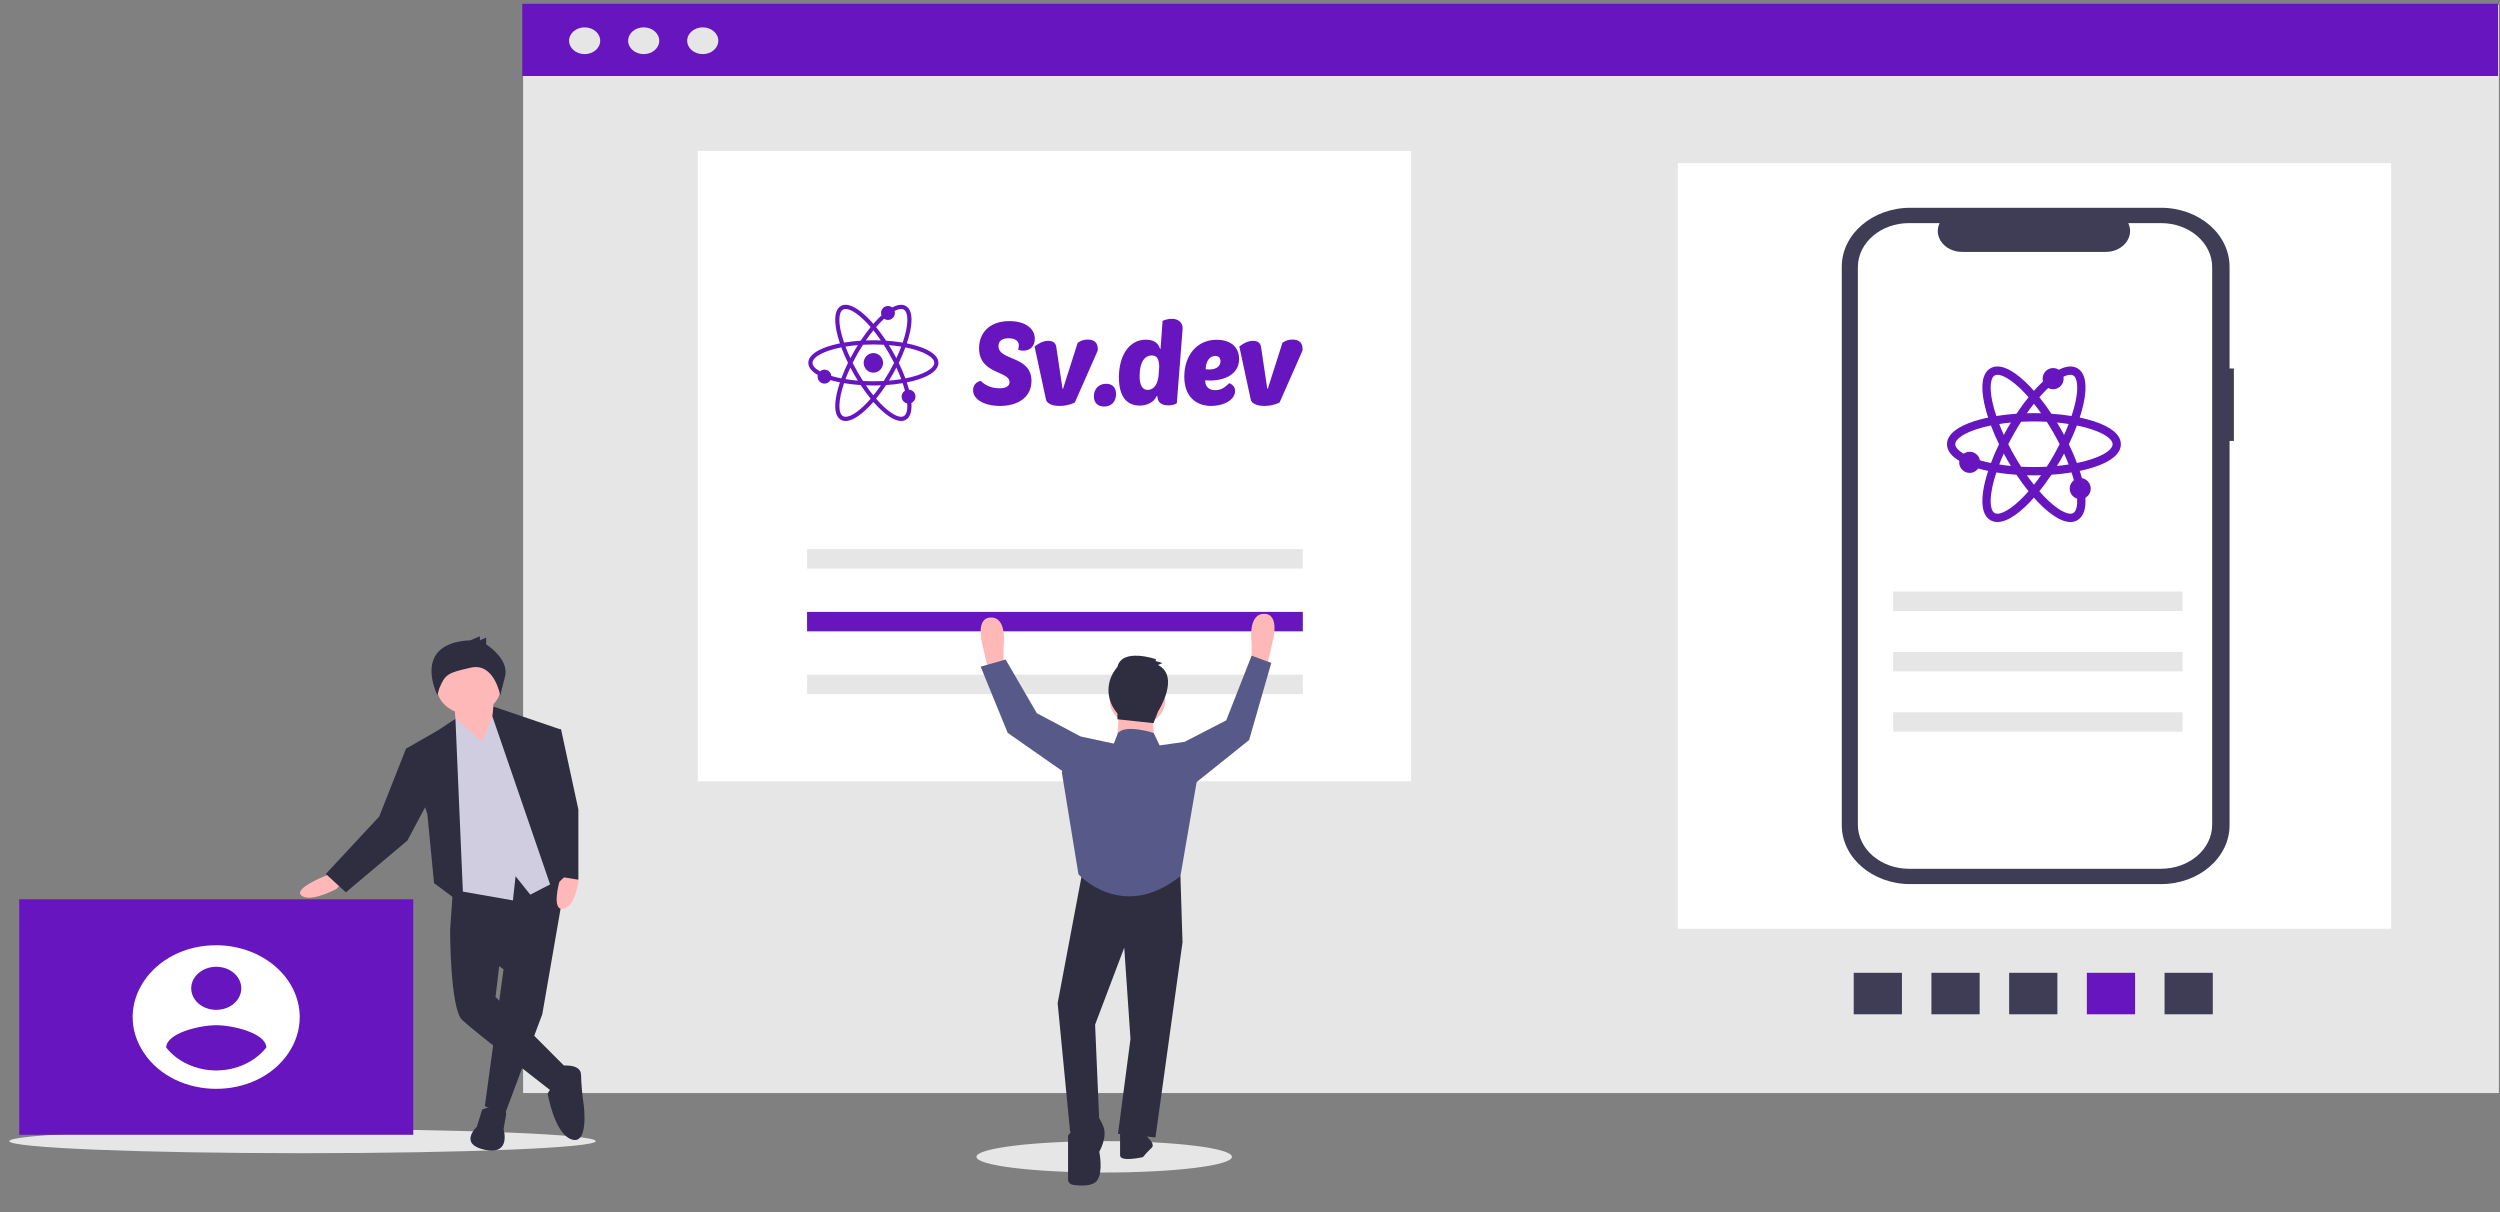 <?xml version="1.0" encoding="utf-8"?>
<svg viewBox="-125.474 33.214 890.263 431.727" width="890.263" height="431.727" xmlns="http://www.w3.org/2000/svg">
  <rect x="-125.474" y="33.214" width="890.263" height="431.727" fill="#808080" stroke="none"/>
  <rect x="60.808" y="34.913" width="703.576" height="387.54" fill="#e6e6e6" style=""/>
  <rect x="123.023" y="86.954" width="254" height="224.473" fill="#fff" style=""/>
  <rect x="472.023" y="91.307" width="254" height="272.636" fill="#fff" style=""/>
  <ellipse cx="267.735" cy="445.165" rx="45.5" ry="5.59" fill="#e6e6e6" style=""/>
  <ellipse cx="-17.739" cy="439.575" rx="104.425" ry="4.3" fill="#e6e6e6" style=""/>
  <rect x="60.508" width="703.576" height="25.707" fill="#6615bf" y="34.57" style=""/>
  <circle cx="-123.781" cy="-152.369" r="5.54" fill="#e6e6e6" style="" transform="matrix(1, 0, 0, 0.86, 206.501, 178.759)"/>
  <circle cx="-102.753" cy="-152.369" r="5.54" fill="#e6e6e6" style="" transform="matrix(1, 0, 0, 0.86, 206.501, 178.759)"/>
  <circle cx="-81.725" cy="-152.369" r="5.54" fill="#e6e6e6" style="" transform="matrix(1, 0, 0, 0.86, 206.501, 178.759)"/>
  <path d="M 670.023 164.437 L 668.484 164.437 L 668.484 128.186 C 668.484 116.597 657.562 107.204 644.088 107.204 L 554.787 107.204 C 541.313 107.204 530.391 116.597 530.391 128.186 L 530.391 327.065 C 530.391 338.652 541.313 348.046 554.787 348.046 L 644.088 348.046 C 657.562 348.046 668.484 338.652 668.484 327.065 L 668.484 190.242 L 670.023 190.242 Z" fill="#3f3d56" style=""/>
  <path d="M 644.073 112.663 L 632.416 112.663 C 634.738 117.559 630.55 122.918 624.402 122.918 L 573.242 122.918 C 567.094 122.918 562.906 117.559 565.228 112.663 L 554.341 112.663 C 544.279 112.663 536.123 119.677 536.123 128.331 L 536.123 326.919 C 536.123 335.572 544.279 342.588 554.341 342.588 L 644.073 342.588 C 654.134 342.588 662.291 335.572 662.291 326.919 L 662.291 128.331 C 662.291 119.677 654.134 112.663 644.073 112.663 Z" fill="#fff" style=""/>
  <rect x="161.926" y="228.749" width="176.544" height="6.926" fill="#e6e6e6" style=""/>
  <rect x="161.926" y="251.11" width="176.544" height="6.926" fill="#6615bf" style=""/>
  <rect x="161.926" y="273.472" width="176.544" height="6.926" fill="#e6e6e6" style=""/>
  <rect x="548.675" y="243.86" width="103.064" height="6.926" fill="#e6e6e6" style=""/>
  <rect x="548.675" y="265.361" width="103.064" height="6.926" fill="#e6e6e6" style=""/>
  <rect x="548.675" y="286.863" width="103.064" height="6.926" fill="#e6e6e6" style=""/>
  <rect x="793.269" y="606.563" width="14.773" height="17.177" transform="matrix(0, 1, -1, 0, 1269.078, -413.634)" fill="#3f3d56" style=""/>
  <rect x="769.467" y="606.563" width="14.773" height="17.177" transform="matrix(0, 1, -1, 0, 1241.403, -389.833)" fill="#6615bf" style=""/>
  <rect x="745.666" y="606.563" width="14.773" height="17.177" transform="matrix(0, 1, -1, 0, 1213.729, -366.031)" fill="#3f3d56" style=""/>
  <rect x="721.864" y="606.563" width="14.773" height="17.177" transform="matrix(0, 1, -1, 0, 1186.054, -342.23)" fill="#3f3d56" style=""/>
  <rect x="698.063" y="606.563" width="14.773" height="17.177" transform="matrix(0, 1, -1, 0, 1158.38, -318.428)" fill="#3f3d56" style=""/>
  <path d="M 227.441 271.594 L 226.7 272.87 L 224.476 263.308 C 224.476 263.308 221.512 253.109 227.441 253.109 C 233.37 253.109 231.888 263.308 231.888 263.308 L 231.888 270.319 Z" style="fill: rgb(255, 184, 184);"/>
  <path d="M 324.682 270.289 L 325.423 271.564 L 327.647 262.003 C 327.647 262.003 330.611 251.804 324.682 251.804 C 318.753 251.804 320.235 262.003 320.235 262.003 L 320.235 269.014 Z" style="fill: rgb(255, 184, 184);"/>
  <polygon points="260.051 343.277 251.158 390.445 255.604 436.339 265.98 432.515 264.498 398.094 274.874 370.685 277.097 403.193 272.651 436.976 285.991 438.251 295.626 368.773 294.885 345.189 260.051 343.277" fill="#2f2e41" style=""/>
  <path d="M 260.051 430.603 L 254.863 437.614 L 254.863 453.281 C 254.863 454.213 255.649 455.008 256.719 455.157 C 259.262 455.515 263.69 455.77 265.239 453.549 C 267.462 450.363 265.98 443.351 265.98 443.351 C 265.98 443.351 268.944 438.251 267.462 434.427 C 265.98 430.603 264.498 429.965 264.498 429.965 Z" fill="#2f2e41" style=""/>
  <path d="M 282.285 436.977 L 283.767 438.889 C 283.767 438.889 285.991 440.801 284.508 442.076 C 283.42 443.067 282.429 444.132 281.544 445.263 C 281.544 445.263 273.391 447.175 273.391 444.626 L 273.391 436.339 Z" fill="#2f2e41" style=""/>
  <circle cx="73.113" cy="121.145" r="9.824" style="fill: rgb(255, 184, 184);" transform="matrix(1, 0, 0, 0.86, 206.501, 178.759)"/>
  <polygon points="273.021 285.591 272.28 297.702 285.62 298.339 284.879 286.228 273.021 285.591" style="fill: rgb(255, 184, 184);"/>
  <path d="M 287.473 298.658 L 285.369 294.238 C 285.369 294.238 275.615 291.009 272.65 294.196 L 271.168 298.021 L 259.31 295.471 L 252.639 308.219 L 258.569 344.551 C 258.569 344.551 274.132 361.762 294.884 345.19 L 300.813 310.769 L 296.366 297.383 Z" fill="#575a89" style=""/>
  <polygon points="294.885 299.933 296.367 297.383 311.19 289.733 320.236 266.704 327.236 269.284 319.342 296.745 297.849 313.955 294.885 299.933" fill="#575a89" style=""/>
  <polygon points="260.792 296.745 259.31 295.471 243.746 287.184 232.629 268.062 223.736 270.611 233.37 294.195 257.087 310.769 260.792 296.745" fill="#575a89" style=""/>
  <path d="M 286.905 270.01 L 288.512 269.319 L 286.102 268.629 L 286.102 267.937 C 286.102 267.937 274.055 263.793 272.449 270.7 C 268.192 275.62 268.192 282.358 272.449 287.278 L 272.449 289.351 L 285.299 290.732 L 286.905 286.587 C 286.905 286.587 294.937 274.154 286.905 270.01 Z" fill="#2f2e41" style=""/>
  <path d="M -7.075 344.025 L -9.93 345.253 C -9.93 345.253 -21.352 349.756 -18.02 352.211 C -14.689 354.667 -5.647 349.756 -5.647 349.756 L -3.743 347.709 Z" fill="#ffb8b8" style=""/>
  <polygon points="76.469 343.414 67.643 394.369 54.317 429.978 47.179 427.113 53.841 378.406 34.805 364.49 36.233 344.025 76.469 343.414" fill="#2f2e41" style=""/>
  <path d="M 46.227 428.341 C 46.227 428.341 54.317 424.657 54.793 429.979 L 53.841 435.3 C 53.841 435.3 56.696 444.713 47.178 442.667 C 37.66 440.62 44.323 434.481 44.323 434.481 Z" fill="#2f2e41" style=""/>
  <path d="M 40.992 359.988 L 34.805 364.49 C 34.805 364.49 34.805 392.323 39.088 396.416 C 43.371 400.509 70.498 421.383 71.449 422.202 C 72.401 423.02 76.684 414.016 76.684 414.016 L 50.986 388.23 L 52.889 372.267 Z" fill="#2f2e41" style=""/>
  <path d="M 73.829 412.788 C 73.829 412.788 81.443 411.56 81.443 416.062 C 81.538 419.622 81.856 423.174 82.395 426.704 C 82.395 426.704 84.299 441.029 78.112 438.983 C 71.925 436.936 69.546 422.611 69.546 422.611 C 70.121 421.42 71.121 420.417 72.401 419.746 C 74.305 418.927 73.829 412.788 73.829 412.788 Z" fill="#2f2e41" style=""/>
  <polygon points="50.034 282.629 51.462 297.774 47.655 303.504 37.185 294.908 36.233 283.448 50.034 282.629" fill="#ffb8b8" style=""/>
  <circle cx="-165.034" cy="115.063" r="11.422" fill="#ffb8b8" style="" transform="matrix(1, 0, 0, 0.86, 206.501, 178.759)"/>
  <polygon points="46.227 297.365 50.986 285.495 59.552 293.681 75.257 345.662 63.359 351.802 58.125 345.252 57.173 353.848 33.853 349.755 31.95 294.908 36.706 289.147 46.227 297.365" fill="#d0cde1" style=""/>
  <polygon points="39.564 355.485 36.709 289.179 30.522 293.272 19.1 299.82 26.715 323.151 29.094 347.709 39.564 355.485" fill="#2f2e41" style=""/>
  <polygon points="22.432 300.229 19.1 299.82 9.582 323.969 -9.454 344.434 -2.315 350.983 19.576 332.564 27.667 317.42 22.432 300.229" fill="#2f2e41" style=""/>
  <path d="M 74.404 344.4 L 73.755 347.088 C 73.755 347.088 70.784 357.587 75.089 356.861 C 79.395 356.135 80.517 346.988 80.517 346.988 L 79.83 344.434 Z" fill="#ffb8b8" style=""/>
  <polygon points="50.242 284.83 73.829 292.862 70.974 317.42 76.685 344.434 70.974 349.755 49.858 288.309 50.242 284.83" fill="#2f2e41" style=""/>
  <path d="M 42.065 261.22 L 45.418 259.779 L 45.418 261.22 L 47.653 260.259 L 47.653 262.662 C 47.653 262.662 56.035 267.948 54.358 274.196 C 52.682 280.443 52.682 280.923 52.682 280.923 C 52.682 280.923 50.563 269.042 42.181 270.965 C 33.8 272.887 33.125 273.234 30.89 278.521 L 30.284 280.788 C 30.284 280.788 20.832 262.181 42.065 261.22 Z" fill="#2f2e41" style=""/>
  <polygon points="70.498 292.862 74.305 292.862 80.492 321.513 80.492 346.48 72.878 345.252 66.691 307.597 70.498 292.862" fill="#2f2e41" style=""/>
  <rect x="-118.629" y="353.453" width="140.321" height="83.864" fill="#6615bf" style=""/>
  <path d="M -48.469 369.817 C -71.354 369.817 -85.658 391.124 -74.215 408.169 C -62.772 425.215 -34.166 425.215 -22.723 408.169 C -20.114 404.283 -18.74 399.873 -18.74 395.386 C -18.788 381.282 -32.07 369.858 -48.469 369.817 Z M -48.469 377.487 C -41.603 377.487 -37.312 383.88 -40.745 388.993 C -44.178 394.107 -52.76 394.107 -56.193 388.993 C -56.976 387.827 -57.388 386.505 -57.388 385.158 C -57.371 380.927 -53.388 377.502 -48.469 377.487 Z M -48.469 414.414 C -55.622 414.386 -62.297 411.322 -66.306 406.227 C -66.163 401.113 -54.415 398.299 -48.469 398.299 C -42.523 398.299 -30.774 401.113 -30.632 406.227 C -34.645 411.318 -41.318 414.381 -48.469 414.414 Z" fill="#fff" style=""/>
  <rect x="471.727" y="235.256" width="1.794" height="194.615" transform="matrix(0.555, -0.832, 0.904, 0.446, -313.053, 400.893)" fill="#fff" style=""/>
  <rect x="411.628" y="307.444" width="196.271" height="1.778" transform="matrix(0.897, -0.443, 0.56, 0.839, -379.681, 123.093)" fill="#fff" style=""/>
  <rect x="816.574" y="306.572" width="1.865" height="74.335" transform="matrix(0.758, -0.652, 0.767, 0.659, -283.861, 484.921)" fill="#fff" style=""/>
  <rect x="779.915" y="342.818" width="75.181" height="1.844" transform="matrix(0.758, -0.652, 0.767, 0.659, -283.861, 484.921)" fill="#fff" style=""/>
  <path d="M 619.97 183.689 C 618.292 183.144 616.45 182.672 614.485 182.276 C 615.126 180.366 615.653 178.519 616.023 176.787 C 617.366 170.473 616.685 166.325 614.052 164.792 C 613.392 164.406 612.634 164.212 611.797 164.212 C 610.56 164.212 609.154 164.653 607.634 165.476 C 607.071 165.028 606.375 164.781 605.657 164.779 C 603.867 164.779 602.417 166.242 602.417 168.047 C 602.417 168.45 602.498 168.832 602.631 169.19 C 601.384 170.334 600.108 171.657 598.822 173.135 C 593.989 167.579 589.272 164.213 585.847 164.213 C 585.011 164.213 584.253 164.408 583.593 164.792 C 580.96 166.326 580.278 170.476 581.622 176.787 C 581.992 178.52 582.519 180.367 583.159 182.277 C 581.194 182.672 579.352 183.144 577.675 183.689 C 571.584 185.672 568.364 188.342 568.364 191.41 C 568.364 193.516 569.882 195.434 572.803 197.072 C 572.741 197.323 572.699 197.582 572.699 197.854 C 572.699 199.658 574.151 201.122 575.941 201.122 C 577.147 201.122 578.187 200.449 578.744 199.461 C 580.125 199.869 581.603 200.229 583.159 200.542 C 582.518 202.451 581.992 204.298 581.622 206.031 C 580.279 212.346 580.961 216.493 583.594 218.028 C 584.253 218.411 585.011 218.606 585.847 218.606 C 589.272 218.606 593.989 215.241 598.822 209.683 C 603.657 215.241 608.374 218.608 611.797 218.608 C 612.634 218.608 613.391 218.411 614.05 218.029 C 616.056 216.86 616.927 214.173 616.636 210.172 C 617.8 209.639 618.546 208.477 618.545 207.198 C 618.551 205.488 617.227 204.065 615.519 203.95 C 615.211 202.803 614.868 201.666 614.485 200.544 C 616.451 200.148 618.293 199.676 619.97 199.13 C 626.061 197.148 629.28 194.478 629.28 191.41 C 629.28 188.342 626.061 185.672 619.97 183.689 Z M 603.835 170.752 C 604.356 171.109 604.982 171.32 605.657 171.32 C 607.448 171.32 608.899 169.855 608.899 168.05 C 608.899 167.721 608.836 167.41 608.747 167.111 C 609.923 166.494 610.958 166.176 611.798 166.176 C 612.297 166.176 612.716 166.278 613.082 166.492 C 614.834 167.514 615.223 171.208 614.123 176.377 C 613.752 178.121 613.214 179.987 612.555 181.919 C 609.977 181.49 607.376 181.19 604.767 181.025 C 603.319 178.822 601.761 176.694 600.098 174.649 C 601.27 173.28 602.517 171.979 603.835 170.752 Z M 606.219 195.72 C 605.409 197.133 604.563 198.526 603.68 199.895 C 600.444 200.073 597.202 200.073 593.965 199.895 C 593.083 198.526 592.238 197.133 591.428 195.72 C 590.62 194.3 589.85 192.86 589.118 191.4 C 590.582 188.491 592.201 185.661 593.965 182.924 C 597.202 182.747 600.444 182.747 603.68 182.924 C 605.444 185.661 607.063 188.491 608.529 191.4 C 607.798 192.86 607.027 194.301 606.219 195.72 Z M 609.594 193.596 C 610.43 195.373 611.193 197.183 611.884 199.02 C 609.963 199.334 608.029 199.57 606.09 199.731 C 606.703 198.747 607.308 197.737 607.902 196.7 C 608.486 195.676 609.049 194.64 609.594 193.596 Z M 602.335 201.92 C 601.229 203.542 600.056 205.12 598.822 206.65 C 597.589 205.12 596.418 203.542 595.31 201.92 C 596.469 201.965 597.639 201.989 598.822 201.989 C 600.006 201.989 601.177 201.965 602.335 201.92 Z M 591.557 199.73 C 589.616 199.57 587.683 199.334 585.762 199.019 C 586.411 197.289 587.173 195.473 588.052 193.595 C 588.597 194.64 589.162 195.675 589.746 196.699 C 590.338 197.737 590.944 198.746 591.555 199.73 Z M 588.058 189.214 C 587.223 187.44 586.457 185.633 585.763 183.799 C 587.683 183.485 589.616 183.248 591.555 183.09 C 590.943 184.073 590.338 185.083 589.743 186.12 C 589.162 187.141 588.6 188.173 588.058 189.214 Z M 595.31 180.9 C 596.418 179.276 597.589 177.699 598.822 176.17 C 600.056 177.699 601.229 179.276 602.335 180.9 C 601.177 180.855 600.006 180.83 598.822 180.83 C 597.639 180.83 596.469 180.855 595.31 180.9 Z M 607.902 186.12 C 607.317 185.099 606.713 184.087 606.09 183.088 C 608.029 183.247 609.962 183.484 611.883 183.798 C 611.188 185.632 610.424 187.439 609.589 189.213 C 609.049 188.183 608.492 187.152 607.902 186.12 Z M 583.523 176.377 C 582.422 171.208 582.813 167.513 584.566 166.491 C 584.931 166.277 585.351 166.174 585.847 166.174 C 588.413 166.174 592.748 169.09 597.547 174.647 C 595.98 176.567 594.412 178.704 592.88 181.023 C 590.16 181.202 587.544 181.504 585.092 181.918 C 584.434 179.987 583.894 178.12 583.523 176.377 Z M 579.147 197.524 C 578.981 195.874 577.618 194.582 575.94 194.582 C 575.135 194.582 574.407 194.891 573.84 195.382 C 571.566 194.124 570.308 192.743 570.308 191.41 C 570.308 188.708 575.454 185.805 583.813 184.151 C 584.733 186.621 585.776 189.043 586.938 191.41 C 585.776 193.775 584.733 196.198 583.813 198.669 C 582.241 198.362 580.683 197.98 579.147 197.524 Z M 585.847 216.645 C 585.351 216.645 584.931 216.542 584.564 216.328 C 582.247 214.978 582.328 209.03 585.089 200.9 C 587.543 201.314 590.159 201.618 592.881 201.797 C 594.329 203.998 595.886 206.127 597.548 208.173 C 592.747 213.729 588.412 216.645 585.847 216.645 Z M 613.624 204.413 C 612.655 205.006 612.064 206.061 612.064 207.196 C 612.064 208.787 613.191 210.111 614.683 210.403 C 614.891 213.483 614.343 215.591 613.079 216.328 C 612.713 216.542 612.295 216.645 611.797 216.645 C 609.232 216.645 604.898 213.729 600.097 208.173 C 601.759 206.127 603.318 203.998 604.767 201.797 C 607.376 201.629 609.977 201.329 612.556 200.9 C 612.97 202.122 613.328 203.298 613.623 204.414 Z M 613.831 198.668 C 612.912 196.198 611.868 193.775 610.706 191.41 C 611.868 189.043 612.912 186.621 613.831 184.151 C 622.19 185.805 627.337 188.708 627.337 191.41 C 627.337 194.112 622.19 197.015 613.831 198.669 Z" style="filter: none; fill-rule: nonzero; paint-order: fill; fill: rgb(102, 21, 191); stroke: rgb(102, 21, 191);"/>
  <path d="M 201.618 156.563 C 200.342 156.147 198.942 155.79 197.448 155.487 C 197.935 154.035 198.336 152.63 198.617 151.312 C 199.638 146.509 199.12 143.354 197.119 142.188 C 196.617 141.895 196.04 141.746 195.404 141.746 C 194.463 141.746 193.394 142.081 192.239 142.707 C 191.811 142.367 191.281 142.18 190.735 142.178 C 189.375 142.178 188.272 143.29 188.272 144.664 C 188.272 144.97 188.334 145.261 188.435 145.533 C 187.487 146.404 186.517 147.411 185.538 148.534 C 181.863 144.308 178.276 141.747 175.674 141.747 C 175.038 141.747 174.461 141.895 173.959 142.188 C 171.958 143.354 171.439 146.511 172.461 151.312 C 172.742 152.631 173.143 154.036 173.63 155.488 C 172.136 155.79 170.735 156.147 169.461 156.563 C 164.829 158.071 162.381 160.102 162.381 162.436 C 162.381 164.039 163.536 165.498 165.756 166.743 C 165.709 166.934 165.677 167.132 165.677 167.339 C 165.677 168.711 166.78 169.825 168.142 169.825 C 169.059 169.825 169.85 169.312 170.274 168.561 C 171.323 168.872 172.446 169.145 173.63 169.384 C 173.143 170.836 172.742 172.241 172.461 173.559 C 171.44 178.363 171.959 181.518 173.961 182.685 C 174.462 182.977 175.038 183.125 175.674 183.125 C 178.277 183.125 181.863 180.565 185.539 176.338 C 189.215 180.565 192.801 183.126 195.404 183.126 C 196.04 183.126 196.616 182.977 197.117 182.686 C 198.642 181.797 199.304 179.752 199.083 176.709 C 199.968 176.304 200.536 175.419 200.535 174.447 C 200.539 173.145 199.532 172.065 198.234 171.975 C 198 171.104 197.738 170.24 197.448 169.384 C 198.942 169.083 200.343 168.725 201.618 168.31 C 206.249 166.801 208.697 164.77 208.697 162.436 C 208.697 160.102 206.249 158.071 201.618 156.563 Z M 189.35 146.721 C 189.746 146.993 190.222 147.154 190.736 147.154 C 192.097 147.154 193.2 146.04 193.2 144.665 C 193.2 144.416 193.152 144.179 193.085 143.952 C 193.979 143.482 194.766 143.24 195.405 143.24 C 195.784 143.24 196.102 143.319 196.381 143.48 C 197.713 144.258 198.009 147.069 197.173 151.001 C 196.89 152.327 196.482 153.747 195.98 155.217 C 194.019 154.89 192.043 154.663 190.059 154.536 C 188.958 152.861 187.773 151.242 186.509 149.686 C 187.4 148.644 188.349 147.655 189.35 146.721 Z M 191.163 165.715 C 190.547 166.79 189.903 167.85 189.232 168.892 C 186.772 169.026 184.306 169.026 181.846 168.892 C 181.175 167.85 180.532 166.791 179.917 165.715 C 179.302 164.636 178.716 163.539 178.16 162.429 C 179.274 160.215 180.504 158.063 181.846 155.98 C 184.306 155.846 186.772 155.846 189.232 155.98 C 190.574 158.064 191.804 160.216 192.919 162.429 C 192.363 163.539 191.777 164.636 191.163 165.715 Z M 193.729 164.099 C 194.363 165.451 194.944 166.828 195.47 168.226 C 194.009 168.464 192.54 168.645 191.065 168.766 C 191.531 168.018 191.991 167.25 192.443 166.461 C 192.886 165.681 193.315 164.894 193.729 164.099 Z M 188.21 170.431 C 187.368 171.665 186.477 172.866 185.539 174.029 C 184.602 172.866 183.71 171.666 182.869 170.431 C 183.749 170.466 184.639 170.484 185.539 170.484 C 186.439 170.484 187.33 170.466 188.21 170.431 Z M 180.015 168.766 C 178.54 168.644 177.069 168.464 175.608 168.225 C 176.102 166.908 176.682 165.528 177.351 164.099 C 177.764 164.894 178.194 165.681 178.637 166.46 C 179.088 167.249 179.549 168.017 180.014 168.766 Z M 177.354 160.765 C 176.719 159.416 176.138 158.042 175.61 156.647 C 177.07 156.408 178.54 156.228 180.014 156.107 C 179.548 156.855 179.088 157.623 178.636 158.412 C 178.194 159.189 177.768 159.973 177.354 160.765 Z M 182.869 154.441 C 183.711 153.207 184.602 152.007 185.539 150.843 C 186.477 152.007 187.368 153.206 188.21 154.441 C 187.33 154.407 186.438 154.388 185.538 154.388 C 184.639 154.388 183.749 154.407 182.869 154.441 Z M 192.443 158.412 C 191.998 157.635 191.539 156.866 191.065 156.106 C 192.54 156.228 194.009 156.408 195.469 156.646 C 194.941 158.041 194.359 159.416 193.725 160.765 C 193.315 159.981 192.892 159.197 192.443 158.412 Z M 173.907 151 C 173.07 147.068 173.367 144.258 174.699 143.48 C 174.976 143.318 175.297 143.239 175.674 143.239 C 177.625 143.239 180.92 145.457 184.569 149.684 C 183.379 151.145 182.185 152.771 181.021 154.535 C 178.952 154.671 176.964 154.901 175.099 155.216 C 174.599 153.747 174.189 152.326 173.907 151 Z M 170.58 167.087 C 170.453 165.833 169.417 164.85 168.141 164.85 C 167.529 164.85 166.975 165.084 166.544 165.458 C 164.816 164.501 163.859 163.45 163.859 162.436 C 163.859 160.382 167.771 158.172 174.127 156.915 C 174.826 158.794 175.619 160.636 176.503 162.436 C 175.619 164.236 174.826 166.079 174.127 167.958 C 172.931 167.725 171.747 167.434 170.58 167.087 Z M 175.674 181.633 C 175.297 181.633 174.976 181.554 174.698 181.392 C 172.937 180.365 172.998 175.84 175.097 169.655 C 176.963 169.971 178.952 170.201 181.022 170.338 C 182.122 172.013 183.307 173.632 184.57 175.188 C 180.92 179.415 177.624 181.633 175.674 181.633 Z M 196.793 172.328 C 196.056 172.779 195.607 173.582 195.607 174.446 C 195.607 175.656 196.464 176.663 197.598 176.885 C 197.756 179.228 197.339 180.832 196.378 181.392 C 196.1 181.554 195.783 181.633 195.404 181.633 C 193.454 181.633 190.158 179.415 186.508 175.188 C 187.772 173.632 188.957 172.013 190.058 170.338 C 192.043 170.211 194.02 169.983 195.982 169.655 C 196.296 170.585 196.568 171.479 196.792 172.329 Z M 196.95 167.957 C 196.251 166.078 195.458 164.236 194.575 162.436 C 195.458 160.636 196.251 158.794 196.95 156.915 C 203.306 158.172 207.219 160.382 207.219 162.436 C 207.219 164.491 203.306 166.7 196.95 167.958 Z" style="fill: rgb(102, 21, 191);"/>
  <path d="M 188.988 162.436 C 188.989 163.358 188.625 164.242 187.978 164.9 C 187.497 165.385 186.882 165.716 186.212 165.852 C 185.542 165.987 184.848 165.918 184.218 165.654 C 183.799 165.479 183.419 165.222 183.099 164.9 C 182.779 164.575 182.524 164.192 182.352 163.77 C 182.09 163.133 182.022 162.432 182.156 161.756 C 182.289 161.082 182.617 160.462 183.1 159.973 C 183.581 159.488 184.195 159.156 184.866 159.02 C 185.535 158.885 186.23 158.954 186.859 159.218 C 187.278 159.394 187.659 159.65 187.978 159.973 C 188.299 160.297 188.553 160.681 188.726 161.103 C 188.9 161.526 188.989 161.979 188.988 162.436 Z" style="fill: rgb(102, 21, 191);"/>
  <path d="M 230.627 177.771 C 225.02 177.771 221.049 175.416 221.049 172.233 C 221.008 170.704 221.908 169.216 223.792 168.844 C 225.51 170.622 227.926 171.489 230.463 171.489 C 232.837 171.489 234.025 170.663 234.025 169.299 C 234.025 165.208 223.218 166.572 223.177 157.231 C 223.177 151.817 226.82 147.561 233.983 147.561 C 239.632 147.561 243.029 150.205 243.029 153.842 C 243.029 156.405 241.433 158.099 238.895 158.099 C 238.323 158.099 237.79 158.016 237.135 157.768 L 237.094 157.727 C 237.258 157.067 237.34 156.611 237.34 156.198 C 237.34 154.71 236.152 153.678 233.697 153.678 C 231.119 153.678 230.095 154.834 230.095 156.446 C 230.095 161.819 241.801 159.711 241.843 168.844 C 241.843 174.877 236.767 177.77 230.627 177.77 Z M 251.864 177.771 C 248.549 177.771 247.198 176.531 246.994 175.456 L 242.941 156.611 C 244.333 155.537 245.929 154.586 247.853 154.586 C 249.613 154.586 250.473 155.413 250.677 156.777 L 252.888 171.613 L 253.093 171.613 L 258.29 155.289 C 259.437 154.462 260.542 154.132 261.852 154.132 C 264.062 154.132 265.617 155.082 265.454 158.016 L 257.267 176.572 C 255.577 177.365 253.732 177.774 251.864 177.771 Z M 268.435 169.877 C 270.728 169.877 271.955 171.282 271.955 173.555 C 271.955 176.201 270.359 177.977 267.699 177.977 C 265.366 177.977 264.056 176.572 264.056 174.34 C 264.056 171.779 265.775 169.877 268.435 169.877 Z M 291.801 146.733 C 294.339 146.733 295.854 148.305 295.649 150.454 L 293.603 176.779 C 293.275 177.151 291.924 177.564 290.779 177.564 C 288.199 177.564 286.767 176.655 286.644 174.258 L 286.399 174.258 C 285.538 176.365 283.124 177.647 280.341 177.647 C 276.329 177.647 272.973 175.085 272.973 167.605 C 272.973 159.752 276.657 154.173 282.592 154.173 C 286.03 154.173 287.217 155.991 287.626 157.48 L 287.789 157.48 L 288.527 147.52 C 288.854 147.272 290.327 146.734 291.801 146.734 Z M 283.206 172.068 C 285.007 172.068 286.603 170.663 287.054 167.439 L 287.34 163.803 C 287.258 160.662 286.276 159.795 284.679 159.795 C 282.182 159.795 280.341 162.108 280.341 167.15 C 280.341 170.498 281.446 172.068 283.206 172.068 Z M 305.875 177.771 C 300.187 177.771 296.257 174.176 296.257 167.357 C 296.257 159.67 300.841 154.215 307.718 154.215 C 313.735 154.215 315.781 157.686 315.781 161.034 C 315.781 166.448 310.747 168.721 305.344 168.721 C 304.607 168.721 304.115 168.638 303.707 168.638 C 303.666 170.002 304.238 172.151 307.267 172.151 C 309.109 172.151 310.46 171.489 312.22 169.671 C 313.285 170.002 314.348 170.911 314.348 172.44 C 314.348 175.663 310.214 177.771 305.875 177.771 Z M 307.267 159.959 C 305.507 159.959 303.952 161.53 303.87 164.712 C 304.361 164.712 304.648 164.794 305.139 164.794 C 307.882 164.794 309.15 163.43 309.15 161.902 C 309.15 160.786 308.577 159.959 307.267 159.959 Z M 324.78 177.771 C 321.465 177.771 320.114 176.532 319.909 175.457 L 315.857 156.612 C 317.248 155.538 318.845 154.587 320.768 154.587 C 322.528 154.587 323.388 155.413 323.593 156.777 L 325.803 171.614 L 326.008 171.614 L 331.206 155.29 C 332.352 154.463 333.458 154.132 334.767 154.132 C 336.978 154.132 338.534 155.083 338.369 158.017 L 330.183 176.573 C 328.493 177.366 326.647 177.775 324.78 177.771 Z" style="fill: rgb(102, 21, 191);"/>
</svg>